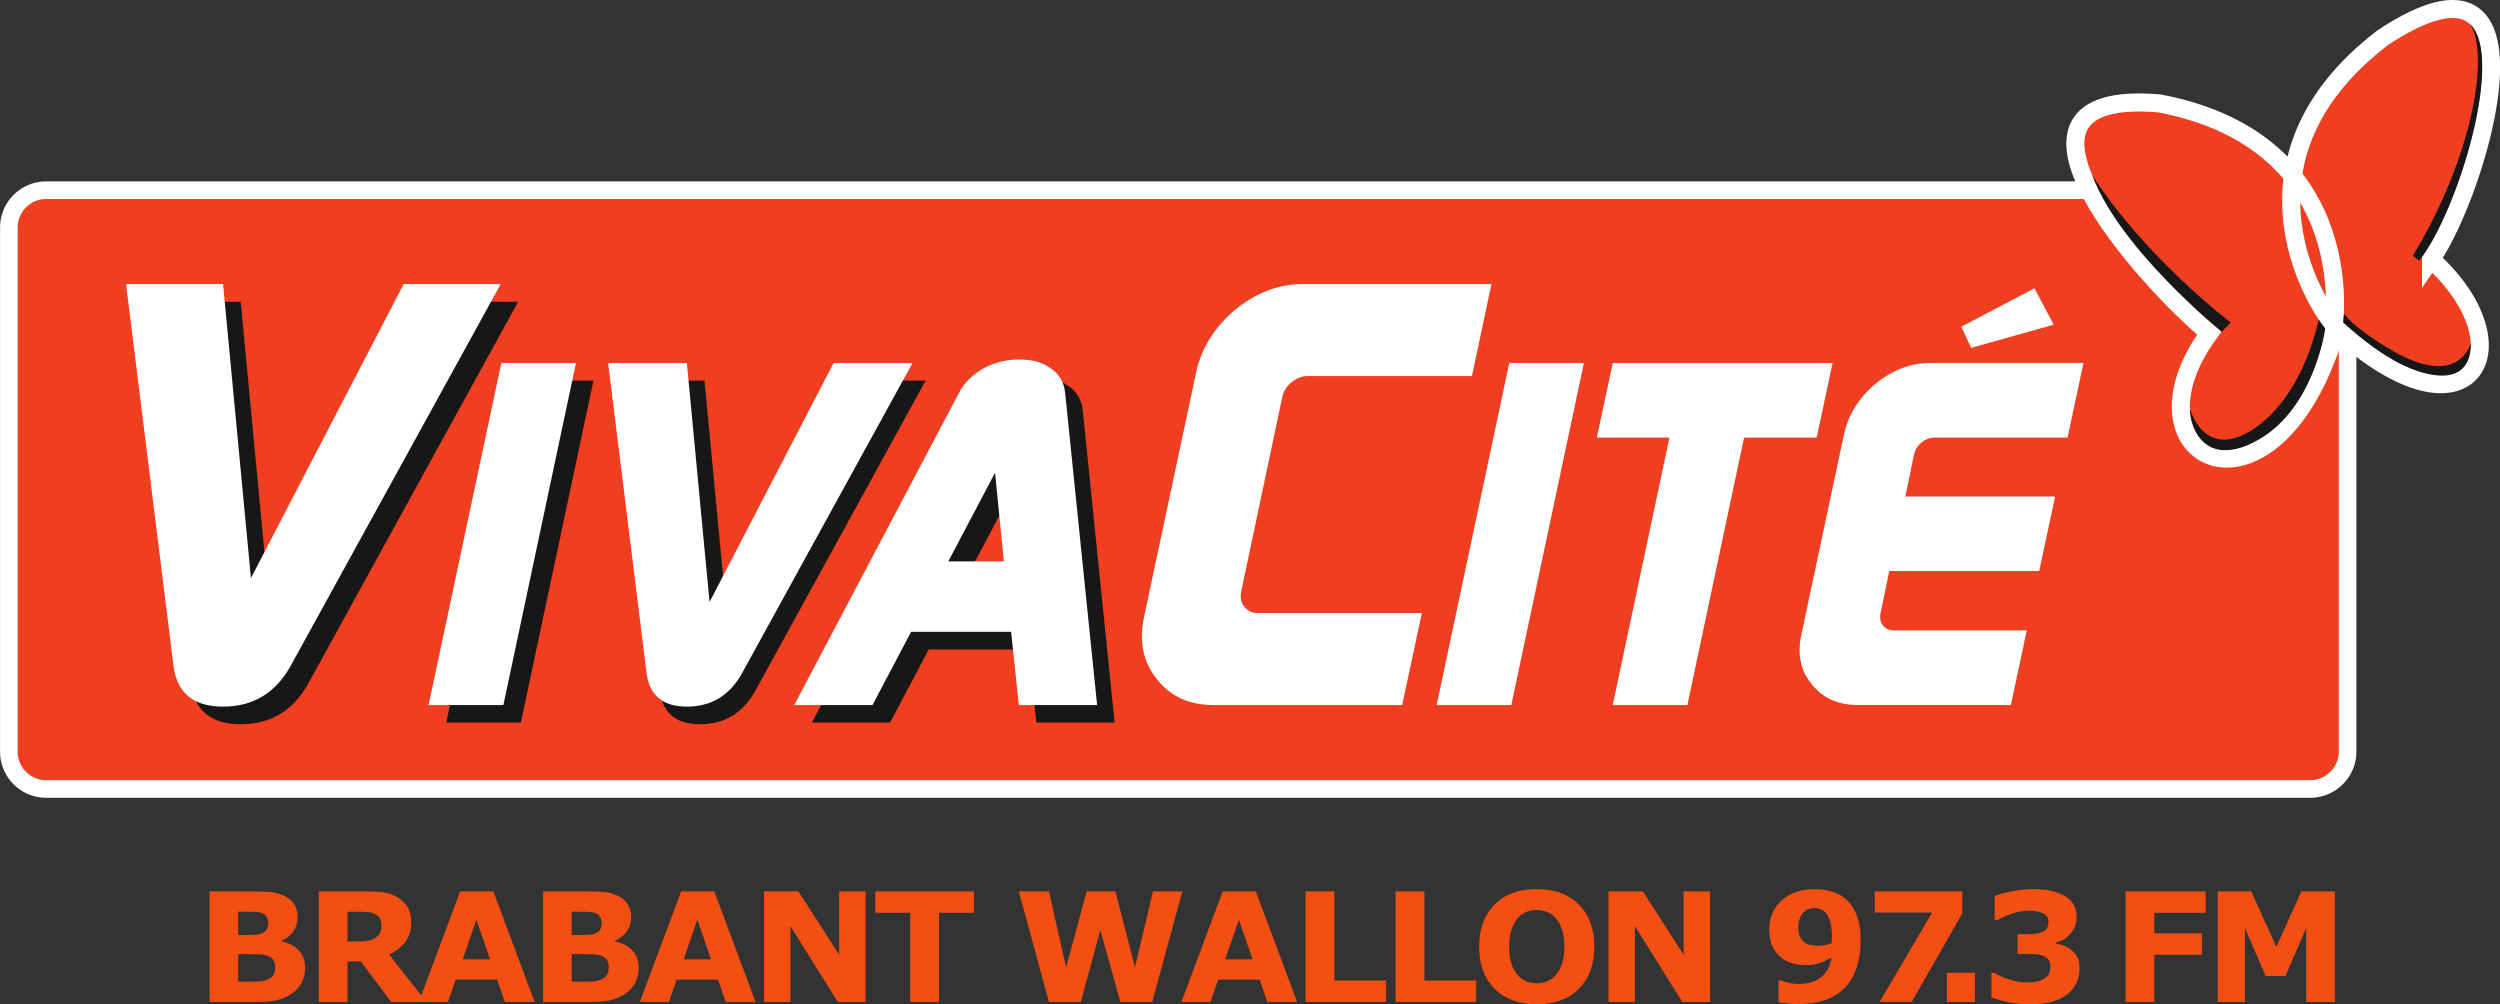<svg width="599.962" height="241.017" viewBox="0 0 158.74 63.769" xmlns="http://www.w3.org/2000/svg">
    <rect x="0" y="0" width="158.74" height="63.769" fill="#333333" stroke="none"/>
    <path d="M149.062 47.727c0 1.31-1.07 2.37-2.38 2.37H2.933c-1.31 0-2.37-1.06-2.37-2.37v-33.27a2.37 2.37 0 0 1 2.37-2.38h143.749a2.38 2.38 0 0 1 2.38 2.38v33.27" fill="#ef3e20"/>
    <path d="M149.062 47.727c0 1.31-1.07 2.37-2.38 2.37H2.933c-1.31 0-2.37-1.06-2.37-2.37v-33.27a2.37 2.37 0 0 1 2.37-2.38h143.749a2.38 2.38 0 0 1 2.38 2.38z" fill="none" stroke="#fff" stroke-width="1.118"/>
    <path d="M140.282 21.147c-5.69 7.8 3.49 12.69 7.65 1.02.51-1.42 2.04-13.15-10.81-15.6-11.83-1.02-.92 11.22 3.16 14.58" fill="#ef3e20"/>
    <path d="M140.282 21.147c-5.69 7.8 3.49 12.69 7.65 1.02.51-1.42 2.04-13.15-10.81-15.6-11.83-1.02-.92 11.22 3.16 14.58z" fill="none" stroke="#fff" stroke-width="1.002"/>
    <path d="M154.362 16.457c6.22 5.61 2.45 12.04-5.87 4.52-1.12-1.02-7.58-10.64 2.81-18.59 11.12-7.35 6.12 9.69 3.06 14.07" fill="#ef3e20"/>
    <g fill="none" stroke="#fff">
        <path d="M154.362 16.457c6.22 5.61 2.45 12.04-5.87 4.52-1.12-1.02-7.58-10.64 2.81-18.59 11.12-7.35 6.12 9.69 3.06 14.07z" stroke-width=".868"/>
        <path d="M140.282 21.147c-5.69 7.8 3.49 12.69 7.65 1.02.51-1.42 2.04-13.15-10.81-15.6-11.83-1.02-.92 11.22 3.16 14.58z" stroke-width="1.147"/>
        <path d="M154.362 16.457c6.22 5.61 2.45 12.04-5.87 4.52-1.12-1.02-7.58-10.64 2.81-18.59 11.12-7.35 6.12 9.69 3.06 14.07z" stroke-width="1.147"/>
    </g>
    <g fill="#171717">
        <path d="M17.053 37.817l9.7-18.66h6.15l-13.36 24.3c-.96 1.69-2.39 2.53-4.26 2.53-1.85 0-2.9-.84-3.14-2.53l-3.02-24.3h6.16l1.77 18.66M33.073 45.877h-4.74l4.61-21.71h4.74l-4.61 21.71M46.173 39.347l7.88-15.18h4.72l-10.85 19.76c-.79 1.37-1.94 2.06-3.47 2.06-1.5 0-2.35-.69-2.55-2.06l-2.45-19.76h5.28l1.44 15.18M64.302 31.137l-2.98 5.63h3.54zm-2.29-5.07c.33-.65.87-1.19 1.64-1.6.67-.35 1.4-.52 2.19-.52.8 0 1.45.17 1.93.52.59.37.91.9.98 1.6l2.02 19.81h-4.97l-.49-4.64h-6.34l-2.45 4.64h-4.97l10.46-19.81"/>
    </g>
    <g fill="#fff">
        <path d="M15.933 36.707l9.7-18.67h6.16l-13.37 24.3c-.96 1.69-2.38 2.53-4.26 2.53-1.85 0-2.9-.84-3.14-2.53l-3.02-24.3h6.16l1.77 18.67M31.963 44.767h-4.75l4.62-21.72h4.74l-4.61 21.72M45.053 38.227l7.88-15.18h5.01l-10.86 19.76c-.78 1.37-1.94 2.06-3.47 2.06-1.5 0-2.35-.69-2.55-2.06l-2.45-19.76h5l1.44 15.18M63.182 30.017l-2.97 5.63h3.53zm-2.29-5.07c.33-.65.88-1.18 1.64-1.6.67-.35 1.4-.52 2.19-.52.81 0 1.45.17 1.93.52.59.37.91.91.98 1.6l2.03 19.82h-4.97l-.49-4.65h-6.35l-2.45 4.65h-4.97l10.46-19.82M77.042 44.767c-1.53 0-2.73-.55-3.59-1.65-.88-1.1-1.15-2.43-.8-3.99l3.3-15.49c.32-1.51 1.14-2.82 2.45-3.95 1.35-1.1 2.78-1.65 4.31-1.65h11.99l-1.24 5.84h-10.43c-.35 0-.68.12-1 .38-.33.25-.53.57-.61.94l-2.61 12.36c-.08.38-.02.7.2.97.21.27.49.4.84.4h10.43l-1.25 5.84h-11.99M95.962 44.767h-4.74l4.61-21.72h4.74l-4.61 21.72M107.142 44.767h-4.74l3.6-16.98h-4.61l1.01-4.74h13.96l-1.01 4.74h-4.61l-3.6 16.98M117.972 44.767c-1.27 0-2.25-.45-2.95-1.34-.72-.88-.92-1.95-.62-3.24l2.68-12.59c.27-1.24.92-2.31 1.97-3.2 1.09-.9 2.26-1.35 3.53-1.35h9.71l-1.01 4.74h-8.44c-.31 0-.58.1-.83.31-.26.21-.41.46-.48.77l-.55 2.66h9.51l-1.01 4.73h-9.52l-.55 2.66c-.07.3-.02.57.14.79.17.21.4.32.71.32h8.43l-1.01 4.74h-9.71M124.532 20.747l.63 1.34 5.24-1.47-1.22-2.31-4.65 2.44"/>
    </g>
    <g fill="#171717">
        <path d="M153.202 16.247c4.03-6.69 4.83-13.05 3.62-14.73 2.24 2.02-.74 11.91-3.21 15.04l-.41-.31M148.782 20.477s1.72 1.57 2.99 2.26c1.04.69 5.13 2.55 5.11-.96 0 0-.72 3.02-5.11.41-2.46-1.46-2.94-2.28-2.94-2.28l-.05.57M147.642 20.867s-.71 5.35-4.59 7.24c-3.31 1.62-4.03-1.31-3.99-2.13 0 0 .76 2.79 3.27 1.68 2.24-1 4.08-3.78 4.9-7.37 0 .04.41.58.41.58M141.082 21.067s-6.46-5.2-8.23-9.93c3.46 5.33 8.79 9.34 8.79 9.34l-.56.59"/>
    </g>
    <g fill="#f44f13" stroke-width=".139" style="font-feature-settings:normal;font-variant-caps:normal;font-variant-ligatures:normal;font-variant-numeric:normal" aria-label="BRABANT WALLON 97.3 FM">
        <path d="M19.372 61.47q0 .508-.21.908-.204.4-.566.665-.419.31-.924.443-.5.132-1.272.132h-3.095v-7.016h2.753q.857 0 1.252.057.4.056.79.25.406.202.601.546.2.34.2.777 0 .51-.271.9-.272.387-.767.603v.038q.695.137 1.1.565.41.43.41 1.131zm-2.343-2.884q0-.175-.09-.349-.086-.174-.31-.259-.2-.075-.5-.08-.295-.01-.834-.01h-.171v1.485h.286q.433 0 .738-.015.305-.014.481-.094.248-.108.324-.278.076-.174.076-.4zm.448 2.855q0-.335-.134-.514-.128-.183-.442-.273-.215-.061-.591-.066-.376-.005-.786-.005h-.4v1.748h.133q.772 0 1.105-.004.334-.005.615-.123.285-.118.39-.31.11-.199.11-.453zM24.22 58.75q0-.264-.11-.452-.109-.189-.375-.297-.186-.076-.434-.09-.247-.019-.576-.019h-.662v1.89h.562q.438 0 .733-.043.296-.042.496-.193.19-.146.276-.32.09-.18.09-.476zm2.853 4.867H24.84l-1.934-2.573h-.843v2.573h-1.82v-7.015h3.068q.628 0 1.08.07t.849.306q.4.236.633.613.238.372.238.938 0 .777-.366 1.267-.362.49-1.039.815z"/>
        <path d="M33.945 63.617h-1.891l-.49-1.418h-2.63l-.49 1.418H26.6l2.619-7.015h2.105zm-2.825-2.704l-.871-2.516-.872 2.516zM40.55 61.47q0 .508-.21.908-.204.4-.566.665-.42.31-.924.443-.5.132-1.272.132h-3.095v-7.016h2.752q.858 0 1.253.057.4.056.79.25.405.202.6.546.2.34.2.777 0 .51-.27.9-.272.387-.768.603v.038q.696.137 1.1.565.41.43.41 1.131zm-2.343-2.884q0-.175-.09-.349-.086-.174-.31-.259-.2-.075-.5-.08-.296-.01-.834-.01h-.171v1.485h.286q.433 0 .738-.015.305-.014.48-.094.248-.108.325-.278.076-.174.076-.4zm.448 2.855q0-.335-.134-.514-.128-.183-.443-.273-.214-.061-.59-.066-.377-.005-.786-.005h-.4v1.748h.133q.772 0 1.105-.004.333-.005.614-.123.286-.118.391-.31.11-.199.11-.453zM47.974 63.617h-1.89l-.491-1.418h-2.63l-.49 1.418H40.63l2.62-7.015h2.104zm-2.824-2.704l-.872-2.516-.871 2.516zM54.96 63.617h-1.762l-3.01-4.815v4.815h-1.676v-7.015h2.186l2.586 4.019v-4.019h1.677zM61.837 57.958h-2.214v5.659h-1.83v-5.659H55.58v-1.357h6.258zM75.072 56.602l-1.91 7.015h-2.024l-1.272-4.57-1.238 4.57h-2.025l-1.91-7.015h1.91l1.091 4.829 1.305-4.83h1.824l1.243 4.83 1.143-4.83zM82.36 63.617h-1.89l-.49-1.418h-2.63l-.49 1.418h-1.843l2.62-7.015h2.104zm-2.824-2.704l-.871-2.516-.872 2.516zM88.011 63.617h-5.115v-7.015h1.829v5.659h3.286zM93.732 63.617h-5.115v-7.015h1.829v5.659h3.286zM101.232 60.112q0 1.677-.972 2.666-.971.985-2.686.985-1.71 0-2.681-.985-.972-.99-.972-2.666 0-1.692.972-2.672.971-.985 2.681-.985 1.705 0 2.682.985.976.98.976 2.672zm-2.424 1.776q.267-.32.395-.754.129-.438.129-1.027 0-.632-.148-1.074t-.386-.717q-.243-.282-.562-.41-.314-.127-.657-.127-.348 0-.657.123-.305.122-.562.405-.238.264-.39.73-.148.462-.148 1.075 0 .626.143 1.069.147.438.385.716.238.278.558.41t.671.132q.353 0 .672-.132.319-.137.557-.42zM108.582 63.617h-1.763l-3.01-4.815v4.815h-1.676v-7.015h2.186l2.586 4.019v-4.019h1.677zM118.143 59.716q0 .88-.229 1.64-.228.758-.695 1.276-.505.56-1.253.843-.747.278-1.743.278-.352 0-.762-.042-.41-.042-.538-.075v-1.38h.19q.143.065.405.14.267.076.724.076.372 0 .729-.09.357-.094.614-.292.281-.212.462-.527.181-.32.243-.768-.414.235-.771.362-.353.123-.882.123-.4 0-.766-.094-.362-.1-.662-.302-.396-.278-.634-.73-.233-.457-.233-1.15 0-1.126.79-1.833.796-.711 2.082-.711.662 0 1.171.174.515.17.886.523.434.405.653 1.032.219.627.219 1.527zm-1.824-.264q0-.575-.114-.942-.11-.373-.305-.575-.138-.151-.32-.217-.18-.066-.38-.066-.186 0-.358.066-.166.061-.324.217-.147.15-.242.396-.09.245-.09.584 0 .33.1.556.1.221.275.353.167.127.39.18.23.05.496.05.215 0 .467-.05.252-.057.39-.114 0-.052.006-.146.009-.099.009-.292zM124.598 57.996l-3.21 5.62h-2.039l3.334-5.672h-3.643v-1.343h5.558zM125.402 63.617h-1.781v-1.851h1.78zM131.535 60.328q.233.198.371.462.138.264.138.702 0 .495-.2.924-.195.428-.604.735-.4.296-.943.457-.539.155-1.31.155-.881 0-1.515-.137-.628-.136-1.024-.306v-1.54h.186q.41.245.976.424.572.179 1.043.179.277 0 .6-.043.324-.047.548-.198.176-.117.281-.282.105-.17.105-.486 0-.306-.143-.47-.143-.17-.376-.241-.234-.075-.562-.08-.329-.01-.61-.01h-.39V59.32h.404q.372 0 .658-.023t.486-.109q.21-.09.314-.235.105-.151.105-.439 0-.212-.11-.339-.11-.132-.276-.207-.186-.085-.438-.113-.253-.028-.434-.028-.447 0-.971.155-.524.15-1.015.438h-.176v-1.522q.39-.155 1.062-.296.672-.146 1.362-.146.672 0 1.177.117.505.113.833.307.39.23.581.56.19.33.19.773 0 .584-.366 1.046-.367.457-.967.584v.066q.243.033.515.132.271.099.495.287zM140.05 57.958h-3.262v1.305h3.024v1.357h-3.024v2.997h-1.82V56.6h5.082zM148.255 63.617h-1.82V58.92l-1.314 3.048h-1.262l-1.315-3.048v4.697h-1.724v-7.015h2.124l1.596 3.52 1.59-3.52h2.125z"/>
    </g>
</svg>
